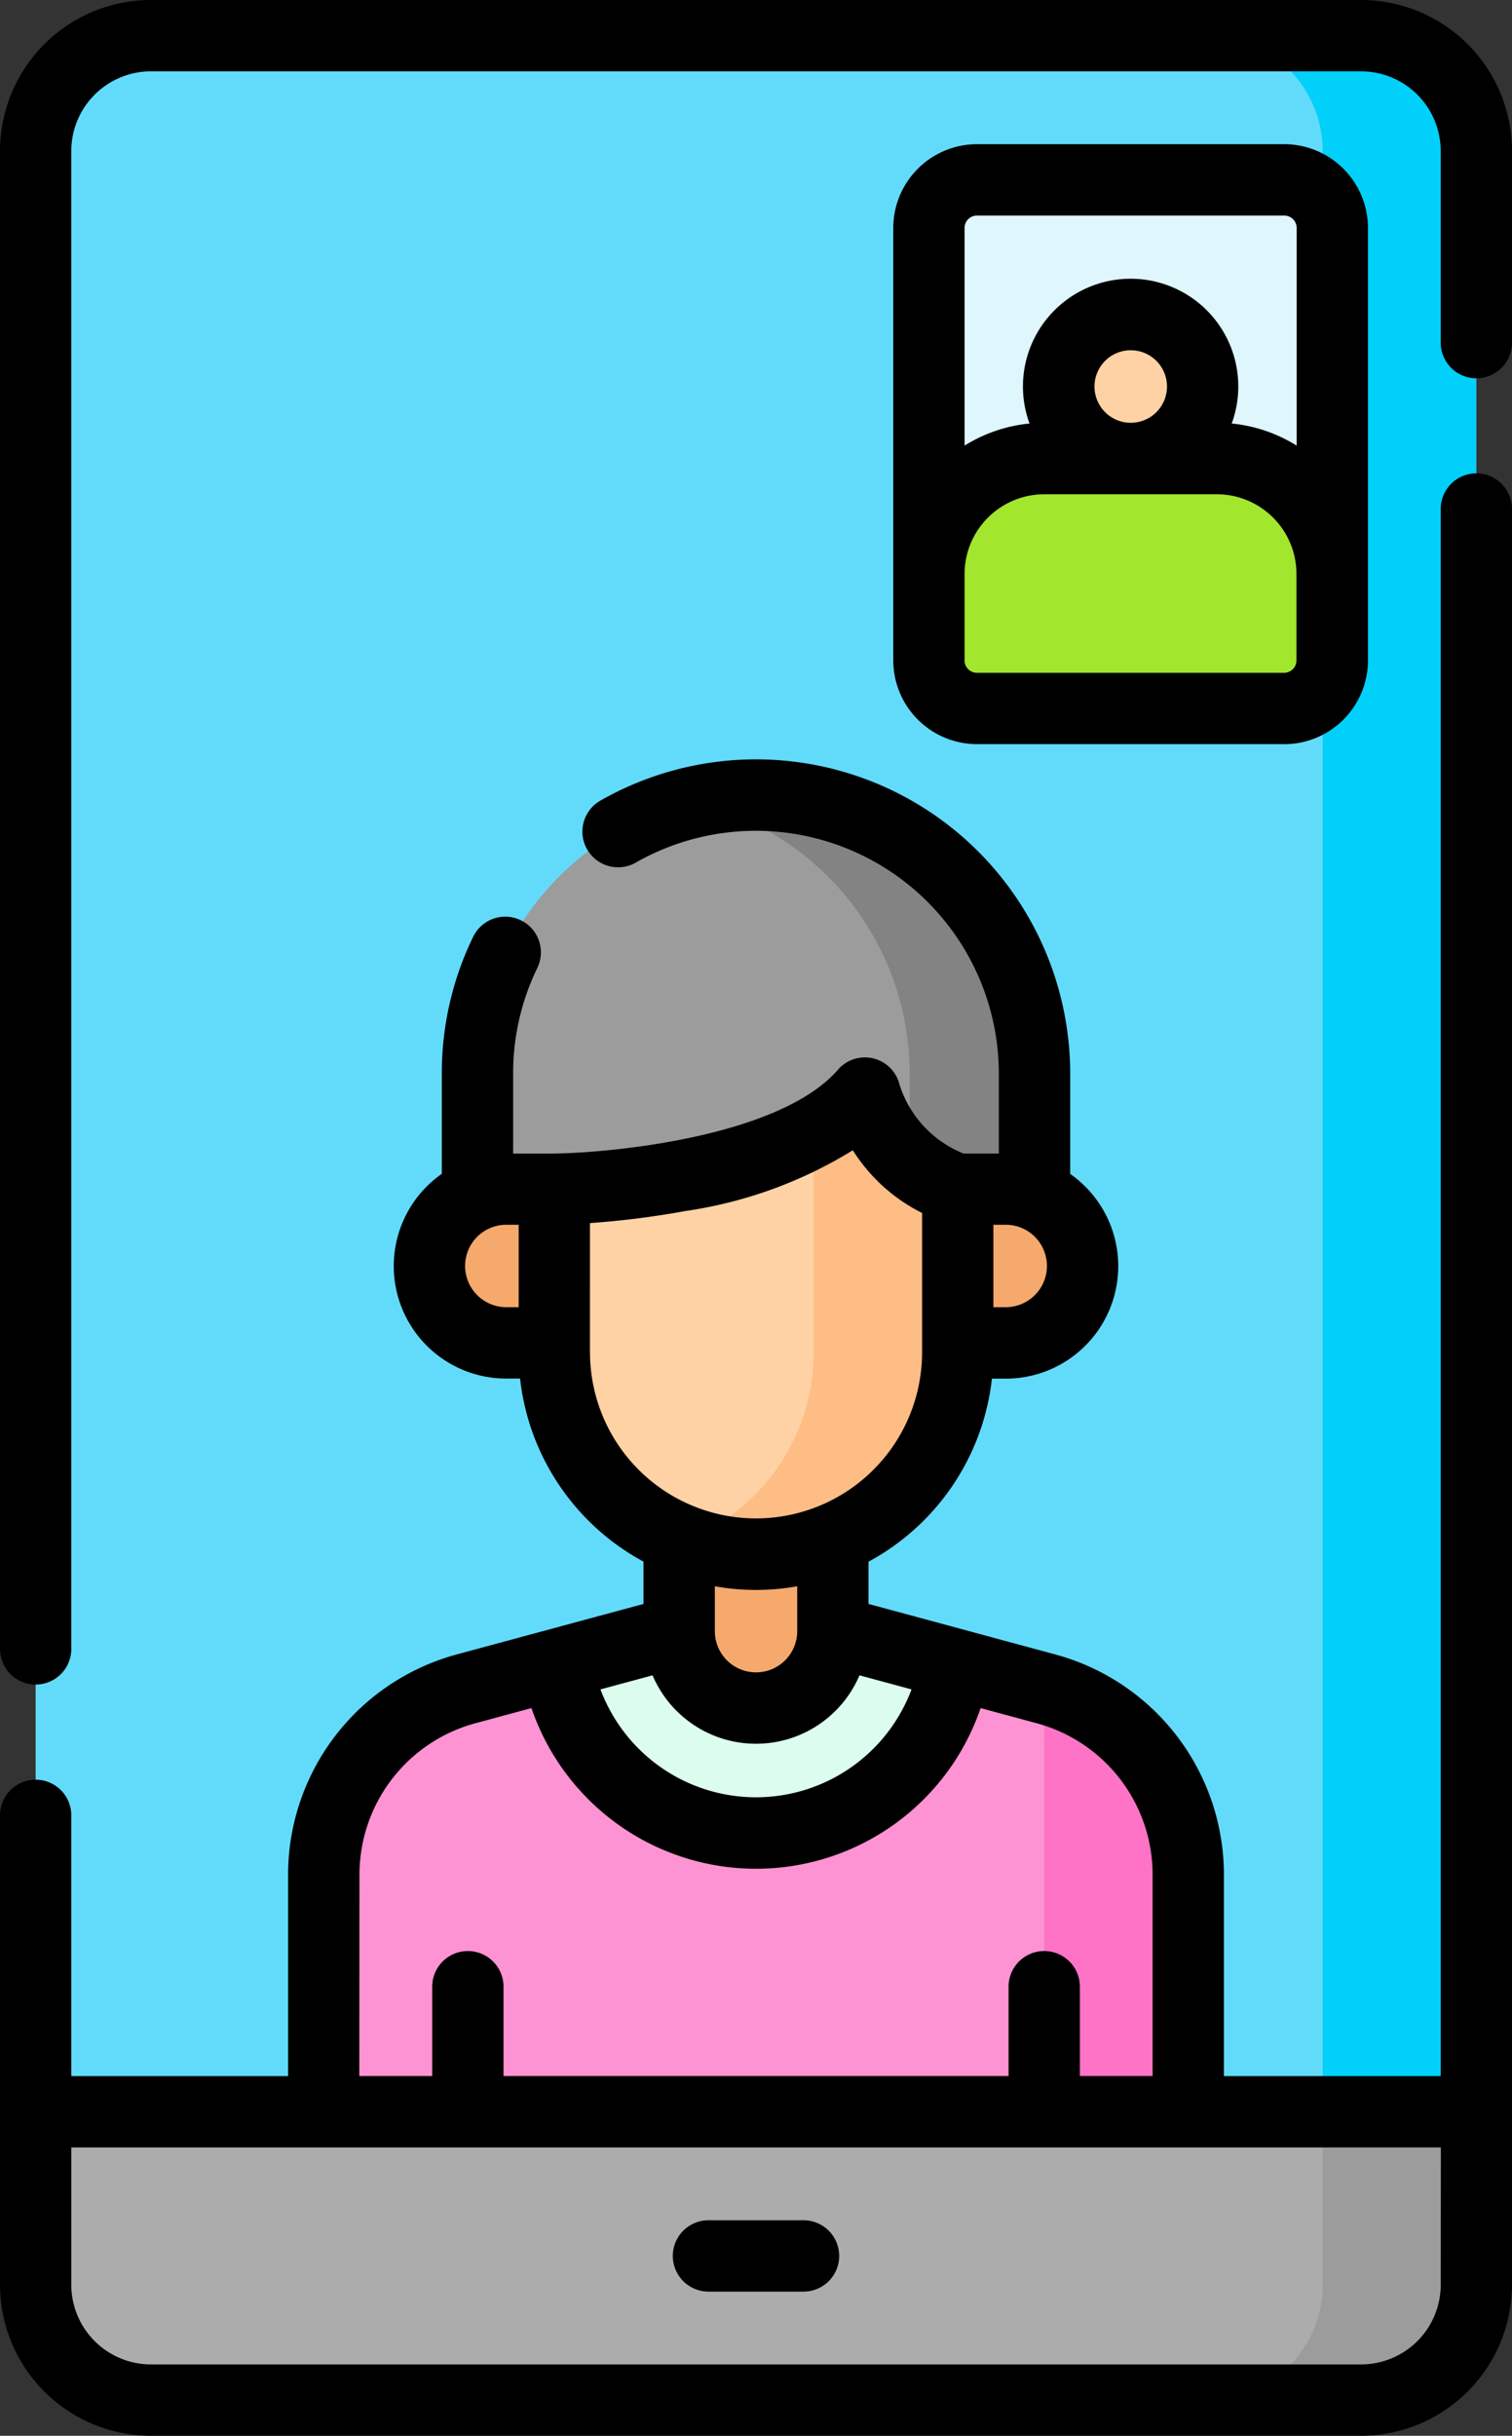 <svg xmlns="http://www.w3.org/2000/svg" width="37.536" height="60.428" viewBox="0 0 37.536 60.428">
  <rect x="0" y="0" width="37.536" height="60.428" fill="#333333" stroke="none"/>
  <g id="video-call_1_" data-name="video-call (1)" transform="translate(-96.98)">
    <path id="Path_15655" data-name="Path 15655" d="M140.243,59H104.476V10.361A2.861,2.861,0,0,1,107.337,7.5h30.044a2.861,2.861,0,0,1,2.861,2.861Z" transform="translate(-6.611 -6.615)" fill="#62dbfb"/>
    <path id="Path_15656" data-name="Path 15656" d="M354.77,7.5h-3.815a2.861,2.861,0,0,1,2.861,2.861V59h3.815V10.361A2.861,2.861,0,0,0,354.77,7.5Z" transform="translate(-224 -6.615)" fill="#01d0fb"/>
    <path id="Path_15657" data-name="Path 15657" d="M137.382,451.043H107.337a2.861,2.861,0,0,1-2.861-2.861V443.89h35.767v4.292A2.862,2.862,0,0,1,137.382,451.043Z" transform="translate(-6.611 -391.5)" fill="#acacac"/>
    <path id="Path_15658" data-name="Path 15658" d="M353.816,443.89v4.292a2.861,2.861,0,0,1-2.861,2.861h3.815a2.861,2.861,0,0,0,2.861-2.861V443.89Z" transform="translate(-224 -391.5)" fill="#9c9c9c"/>
    <g id="Group_10734" data-name="Group 10734" transform="translate(105.018 19.722)">
      <path id="Path_15659" data-name="Path 15659" d="M186.545,354.8h-21.46V348.91a4.769,4.769,0,0,1,3.525-4.6l5.3-1.432h3.815l5.3,1.432a4.769,4.769,0,0,1,3.525,4.6V354.8Z" transform="translate(-165.085 -322.129)" fill="#fe93d3"/>
      <path id="Path_15660" data-name="Path 15660" d="M316.662,354.9l-.052-.014v10.5h3.577V359.5A4.769,4.769,0,0,0,316.662,354.9Z" transform="translate(-298.726 -332.724)" fill="#fe73c5"/>
      <path id="Path_15661" data-name="Path 15661" d="M221,342.874h-3.815l-3.032.819a5.007,5.007,0,0,0,9.878,0Z" transform="translate(-208.36 -322.129)" fill="#dcfcee"/>
      <path id="Path_15662" data-name="Path 15662" d="M241.745,321.617a1.908,1.908,0,0,1-1.908-1.908v-3.1h3.815v3.1A1.908,1.908,0,0,1,241.745,321.617Z" transform="translate(-231.014 -298.965)" fill="#f6a96c"/>
      <path id="Path_15663" data-name="Path 15663" d="M213.573,229.736v6.438a5.007,5.007,0,1,0,10.015,0v-6.438Z" transform="translate(-207.85 -222.344)" fill="#fed2a4"/>
      <path id="Path_15664" data-name="Path 15664" d="M244.067,229.736v6.438a5.008,5.008,0,0,1-3.219,4.677,5.008,5.008,0,0,0,6.8-4.677v-6.438Z" transform="translate(-231.906 -222.344)" fill="#ffbd86"/>
      <path id="Path_15665" data-name="Path 15665" d="M197.411,178.79h1.908v-1.908s5.695-.063,7.709-2.384a3.615,3.615,0,0,0,2.306,2.384v1.908h1.908v-4.769a6.915,6.915,0,1,0-13.83,0v4.769Z" transform="translate(-193.596 -167.106)" fill="#9c9c9c"/>
      <path id="Path_15666" data-name="Path 15666" d="M244.418,167.106a6.928,6.928,0,0,0-1.55.177,6.916,6.916,0,0,1,5.365,6.738v2.2a3.272,3.272,0,0,0,1.192.661v1.908h1.908v-4.769a6.915,6.915,0,0,0-6.915-6.915Z" transform="translate(-233.688 -167.106)" fill="#838383"/>
      <g id="Group_10733" data-name="Group 10733" transform="translate(2.623 9.776)">
        <path id="Path_15667" data-name="Path 15667" d="M299.618,253.754h-1.192v-3.815h1.192a1.908,1.908,0,1,1,0,3.815Z" transform="translate(-285.312 -249.939)" fill="#f6a96c"/>
        <path id="Path_15668" data-name="Path 15668" d="M189.217,253.754h1.192v-3.815h-1.192a1.908,1.908,0,1,0,0,3.815Z" transform="translate(-187.309 -249.939)" fill="#f6a96c"/>
      </g>
    </g>
    <g id="Group_10735" data-name="Group 10735" transform="translate(120.04 4.462)">
      <path id="Path_15669" data-name="Path 15669" d="M293.558,50.92h7.63a1.192,1.192,0,0,0,1.192-1.192V39a1.192,1.192,0,0,0-1.192-1.192h-7.63A1.192,1.192,0,0,0,292.366,39v10.73A1.192,1.192,0,0,0,293.558,50.92Z" transform="translate(-292.366 -37.805)" fill="#dff6fd"/>
      <path id="Path_15670" data-name="Path 15670" d="M293.558,102.594h7.63a1.192,1.192,0,0,0,1.192-1.192V99.255a2.861,2.861,0,0,0-2.861-2.861h-4.292a2.861,2.861,0,0,0-2.861,2.861V101.4A1.192,1.192,0,0,0,293.558,102.594Z" transform="translate(-292.366 -89.479)" fill="#a2e62e"/>
      <circle id="Ellipse_560" data-name="Ellipse 560" cx="1.788" cy="1.788" r="1.788" transform="translate(3.219 3.338)" fill="#fed2a4"/>
    </g>
    <g id="Group_10736" data-name="Group 10736" transform="translate(96.98 0)">
      <path id="Path_15671" data-name="Path 15671" d="M133.631,99.5a.885.885,0,0,0-.885.885v38.876h-5.382v-5a5.664,5.664,0,0,0-4.179-5.458l-4.644-1.255V126.5a5.9,5.9,0,0,0,3.064-4.541h.343a2.791,2.791,0,0,0,1.6-5.079v-2.482a7.8,7.8,0,0,0-11.663-6.779.885.885,0,1,0,.877,1.538,6.032,6.032,0,0,1,9.015,5.241v1.976H120.9a2.726,2.726,0,0,1-1.592-1.721.885.885,0,0,0-1.526-.358c-1.433,1.652-5.57,2.061-7.048,2.079h-1.015v-1.976a5.964,5.964,0,0,1,.6-2.628.885.885,0,0,0-1.592-.774,7.719,7.719,0,0,0-.779,3.4v2.482a2.791,2.791,0,0,0,1.6,5.079h.343a5.9,5.9,0,0,0,3.064,4.541v1.05l-4.644,1.255a5.664,5.664,0,0,0-4.179,5.458v5H98.75v-6.468a.885.885,0,0,0-1.77,0v11.645a3.75,3.75,0,0,0,3.746,3.746H130.77a3.75,3.75,0,0,0,3.746-3.746V100.385A.885.885,0,0,0,133.631,99.5Zm-11.99,18.641h.307a1.022,1.022,0,1,1,0,2.045h-.307Zm-11.785,2.045h-.307a1.022,1.022,0,1,1,0-2.045h.307Zm1.77,1.124V118.1a21.961,21.961,0,0,0,2.373-.3,10.9,10.9,0,0,0,4.152-1.507,4.316,4.316,0,0,0,1.72,1.556v3.455a4.122,4.122,0,0,1-8.244,0Zm5.145,5.8v1.113a1.022,1.022,0,1,1-2.045,0v-1.113a5.812,5.812,0,0,0,2.045,0Zm-3.591,2.209a2.792,2.792,0,0,0,5.137,0l1.292.349a4.123,4.123,0,0,1-7.722,0Zm-7.276,4.94a3.891,3.891,0,0,1,2.87-3.749l1.4-.378a5.892,5.892,0,0,0,11.15,0l1.4.378a3.891,3.891,0,0,1,2.87,3.749v5h-1.806v-2.215a.885.885,0,0,0-1.77,0v2.215H109.48v-2.215a.885.885,0,0,0-1.77,0v2.215H105.9Zm26.843,10.179a1.978,1.978,0,0,1-1.976,1.976H100.726a1.978,1.978,0,0,1-1.976-1.976v-3.407h34Z" transform="translate(-96.98 -87.757)"/>
      <path id="Path_15672" data-name="Path 15672" d="M130.77,0H100.726A3.75,3.75,0,0,0,96.98,3.746v37.16a.885.885,0,0,0,1.77,0V3.746a1.978,1.978,0,0,1,1.976-1.976H130.77a1.978,1.978,0,0,1,1.976,1.976V8.5a.885.885,0,1,0,1.77,0V3.746A3.75,3.75,0,0,0,130.77,0Z" transform="translate(-96.98 0)"/>
      <path id="Path_15673" data-name="Path 15673" d="M294.574,45.19a2.08,2.08,0,0,0,2.077-2.077V32.382a2.08,2.08,0,0,0-2.077-2.077h-7.63a2.08,2.08,0,0,0-2.077,2.077v10.73a2.08,2.08,0,0,0,2.077,2.077h7.63Zm-7.937-12.807a.307.307,0,0,1,.307-.307h7.63a.307.307,0,0,1,.307.307v5.4a3.721,3.721,0,0,0-1.612-.548,2.673,2.673,0,1,0-5.02,0,3.721,3.721,0,0,0-1.612.548Zm5.025,3.934a.9.9,0,1,1-.9-.9A.9.9,0,0,1,291.662,36.317Zm-5.025,6.8V40.966a1.979,1.979,0,0,1,1.976-1.976H292.9a1.978,1.978,0,0,1,1.976,1.976v2.146a.307.307,0,0,1-.307.307h-7.63A.307.307,0,0,1,286.636,43.112Z" transform="translate(-262.691 -26.728)"/>
      <path id="Path_15674" data-name="Path 15674" d="M239.385,468.465h2.36a.885.885,0,0,0,0-1.77h-2.36a.885.885,0,0,0,0,1.77Z" transform="translate(-221.797 -411.614)"/>
    </g>
  </g>
</svg>

